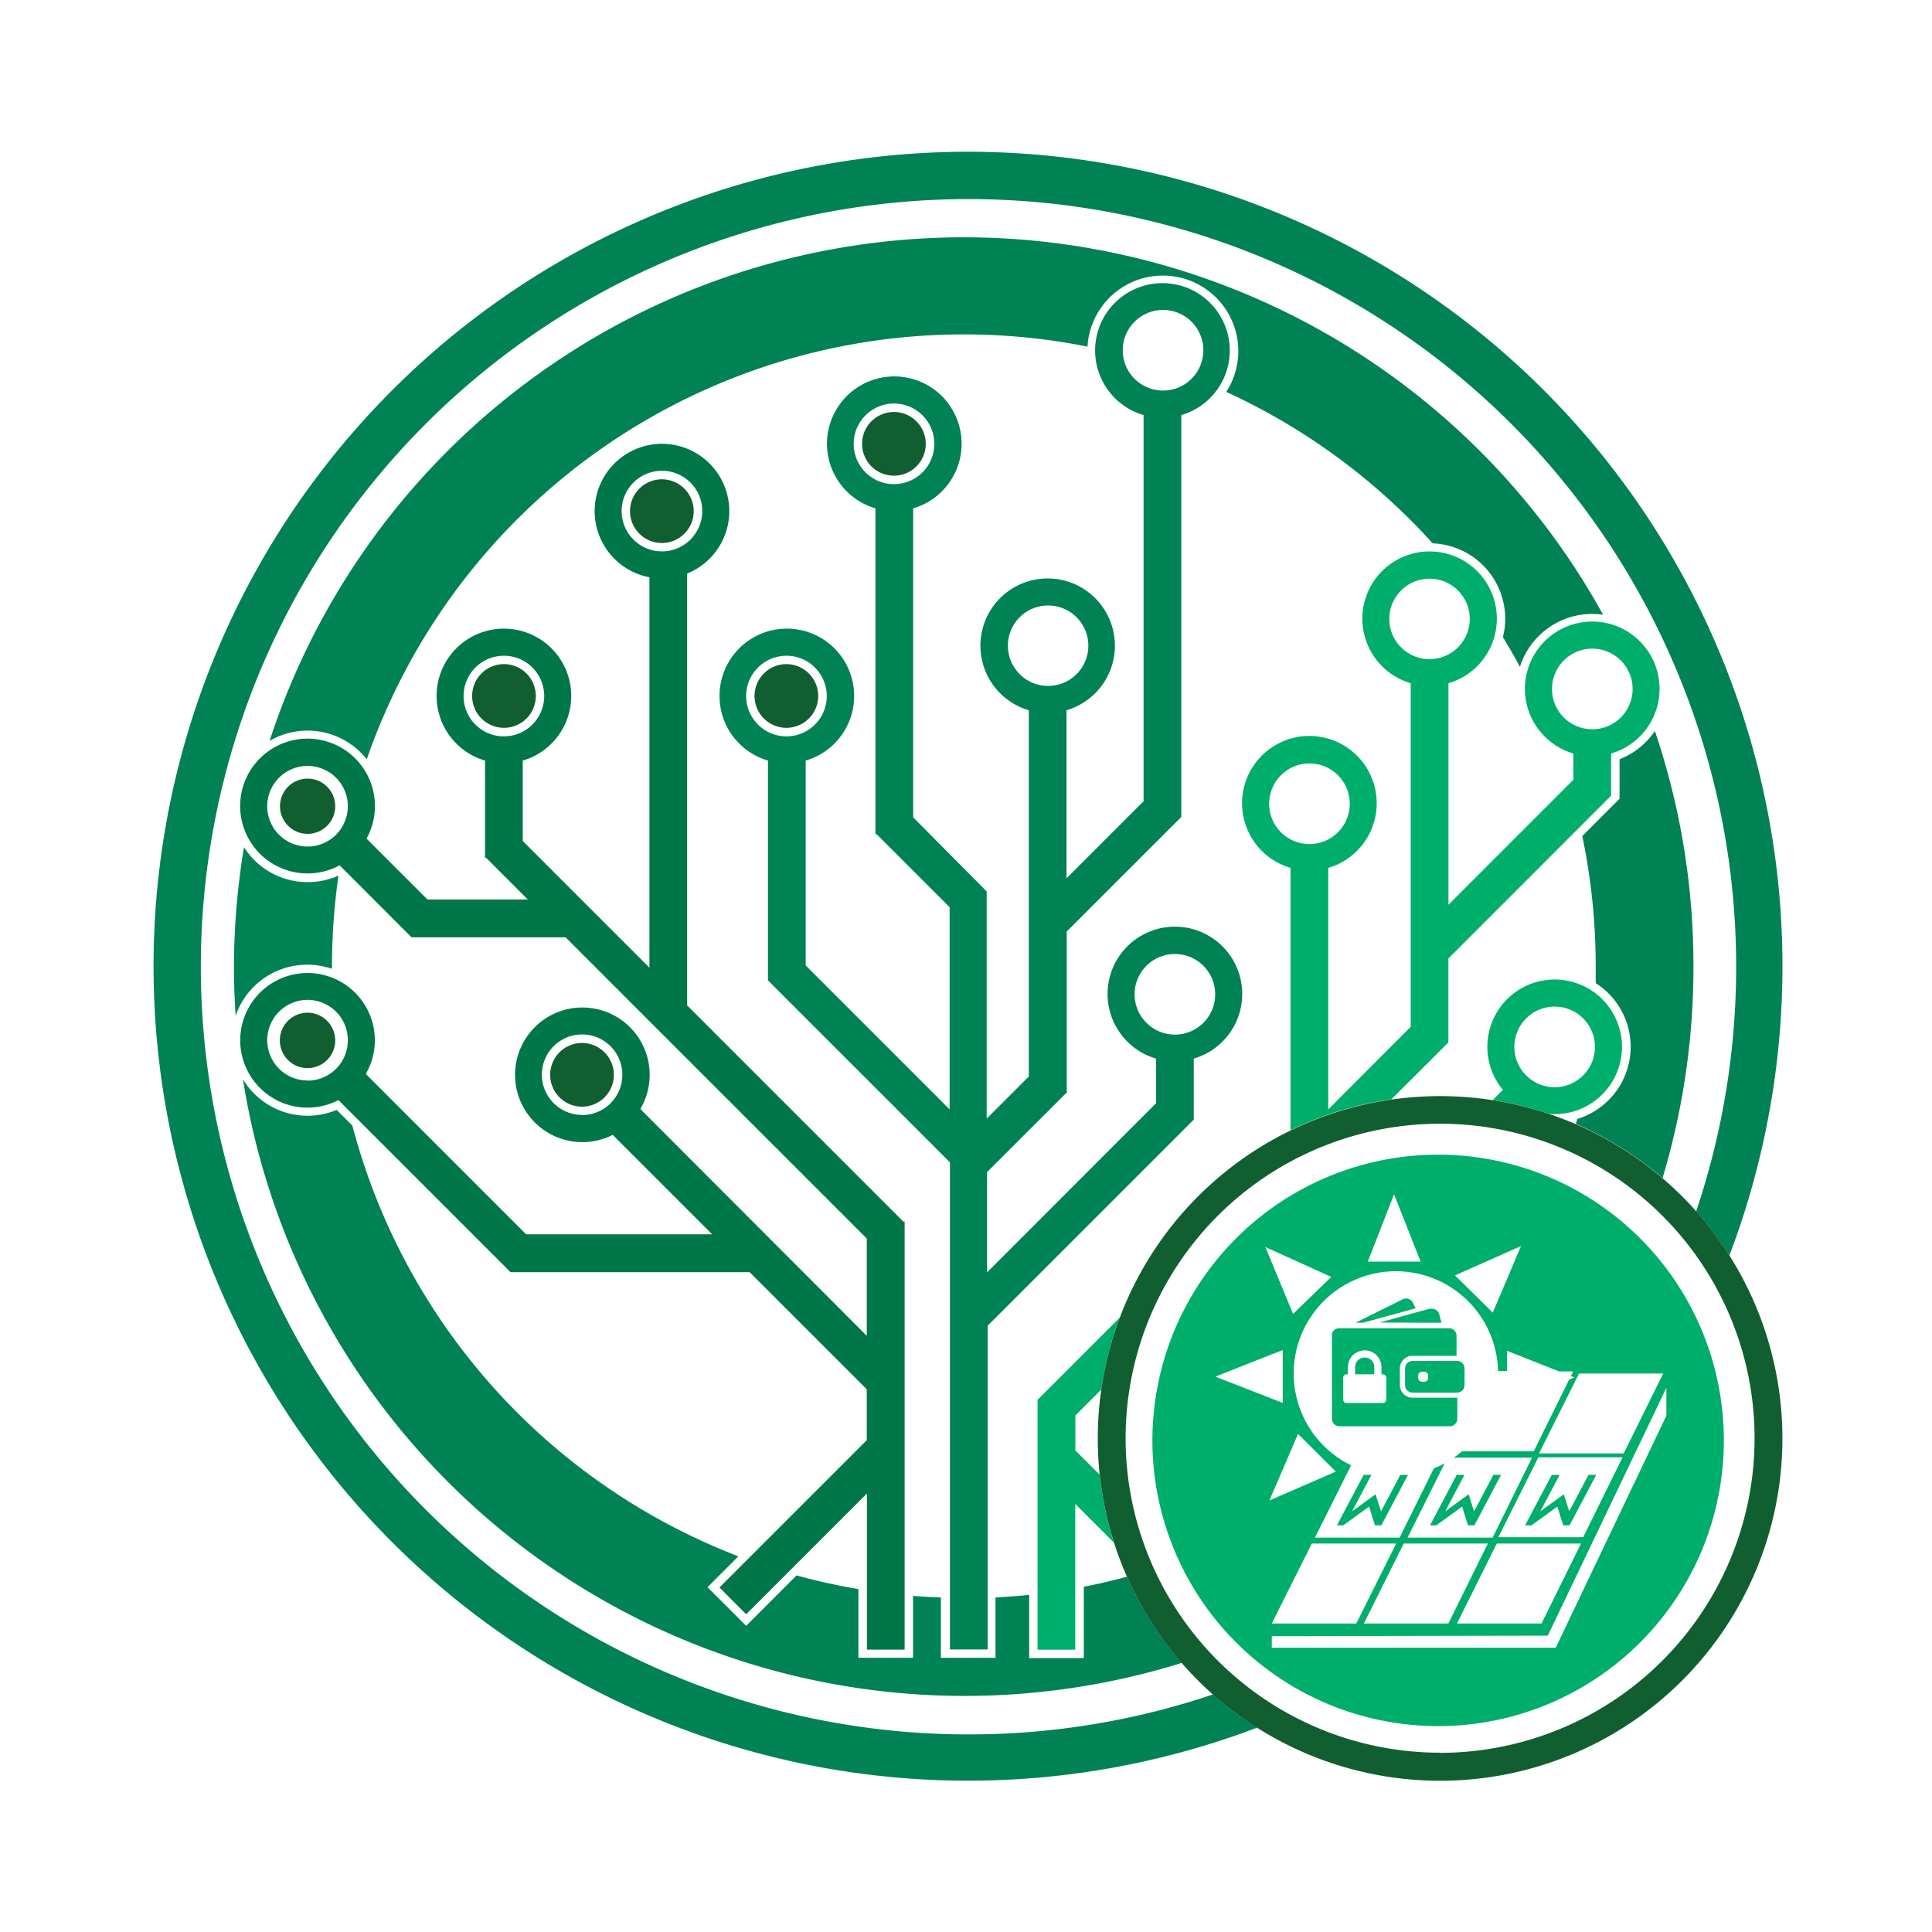 <svg id="Layer_1" data-name="Layer 1" xmlns="http://www.w3.org/2000/svg" viewBox="0 0 256 256"><defs><style>.cls-1{fill:#008255;}.cls-2{fill:#115f30;}.cls-3{fill:#007749;}.cls-4{fill:none;}.cls-5{fill:#00ae6c;}</style></defs><title>solar-web</title><path class="cls-1" d="M158.18,148.27v-8a8.92,8.92,0,1,0-5,0v5.92L130.79,168.6V155.31l10.63-10.62-.07-.06h0v-21.2l15.18-15.18h0V55a8.92,8.92,0,1,0-5,0v51.17l-10.21,10.21V94.11a8.91,8.91,0,1,0-5,0v48.53l-5.58,5.58v-30.1h0L121,108.3V67.36a8.92,8.92,0,1,0-5,0v43.17h.15l9.68,9.68V147l-19.07-19.07V100.78a8.92,8.92,0,1,0-5,0v29.13l0,0,24.11,24.11v64.54h5v-42.9l27.41-27.41ZM148.77,46.41a5.34,5.34,0,1,1,5.33,5.34A5.33,5.33,0,0,1,148.77,46.41ZM133.55,85.56a5.33,5.33,0,1,1,5.33,5.33A5.34,5.34,0,0,1,133.55,85.56ZM113.12,58.81a5.34,5.34,0,1,1,5.33,5.34A5.33,5.33,0,0,1,113.12,58.81ZM98.87,92.23a5.34,5.34,0,1,1,5.34,5.34A5.34,5.34,0,0,1,98.87,92.23Zm51.47,39.52a5.34,5.34,0,1,1,5.34,5.34A5.34,5.34,0,0,1,150.34,131.75Z"/><path class="cls-1" d="M118.45,55.15a3.67,3.67,0,1,0,3.67,3.66A3.66,3.66,0,0,0,118.45,55.15Z"/><path class="cls-2" d="M40.76,103.17a3.66,3.66,0,1,0,3.66,3.66A3.67,3.67,0,0,0,40.76,103.17Z"/><path class="cls-2" d="M40.76,134.19a3.67,3.67,0,1,0,3.66,3.67A3.68,3.68,0,0,0,40.76,134.19Z"/><path class="cls-1" d="M48.6,100.61a83.73,83.73,0,0,1,95.5-54.68,10,10,0,1,1,18.39,6A84.15,84.15,0,0,1,189.84,72a10,10,0,0,1,9.61,10,9.75,9.75,0,0,1-.31,2.43c.79,1.29,1.55,2.59,2.26,3.92a10.05,10.05,0,0,1,9.58-7,9.76,9.76,0,0,1,1.44.11A96.76,96.76,0,0,0,35.72,98.17a10,10,0,0,1,12.88,2.44Z"/><path class="cls-1" d="M40.76,127.83a10.18,10.18,0,0,1,3.23.54c0-.11,0-.22,0-.33a84.57,84.57,0,0,1,.86-12l-.05,0a10,10,0,0,1-12.47-3.78A97.57,97.57,0,0,0,31,128c0,2.22.08,4.42.22,6.61A10,10,0,0,1,40.76,127.83Z"/><path class="cls-2" d="M77.12,138.2a4.22,4.22,0,1,0,4.22,4.22A4.23,4.23,0,0,0,77.12,138.2Z"/><path class="cls-2" d="M104.21,88a4.22,4.22,0,1,0,4.21,4.22A4.23,4.23,0,0,0,104.21,88Z"/><path class="cls-2" d="M118.45,54.59a4.22,4.22,0,1,0,4.22,4.22A4.23,4.23,0,0,0,118.45,54.59Z"/><path class="cls-2" d="M87.7,63.51a4.22,4.22,0,1,0,4.22,4.22A4.23,4.23,0,0,0,87.7,63.51Z"/><path class="cls-2" d="M66.76,88A4.22,4.22,0,1,0,71,92.23,4.23,4.23,0,0,0,66.76,88Z"/><path class="cls-3" d="M119.87,161.87h-.17L91.05,133.22V76a8.92,8.92,0,1,0-5,.49v51.73L69.27,111.44V100.78a8.92,8.92,0,1,0-5,0v12.88h.14l5.53,5.53H56.64l-8.07-8.07A8.93,8.93,0,1,0,45,114.66l9.53,9.54H74.94l39.91,39.91V177l-30-30.05a8.92,8.92,0,1,0-3.66,3.43l13.17,13.17H69.71L48.47,142.3a8.81,8.81,0,0,0,1.2-4.44,8.92,8.92,0,1,0-4.82,7.91l22.8,22.8H99.33l15.52,15.52v6.74L95.33,210.35l3.54,3.55,16-16v20.68h5V162.06h0ZM61.43,92.23a5.34,5.34,0,1,1,5.33,5.34A5.33,5.33,0,0,1,61.43,92.23ZM40.76,112.17a5.34,5.34,0,1,1,5.33-5.34A5.34,5.34,0,0,1,40.76,112.17ZM82.37,67.73a5.34,5.34,0,1,1,5.33,5.33A5.34,5.34,0,0,1,82.37,67.73Zm-5.25,80a5.33,5.33,0,1,1,5.34-5.33A5.33,5.33,0,0,1,77.12,147.75Zm-36.36-4.56a5.34,5.34,0,1,1,5.33-5.33A5.34,5.34,0,0,1,40.76,143.19Z"/><circle class="cls-4" cx="189.42" cy="81.97" r="5.33"/><circle class="cls-4" cx="210.98" cy="91.29" r="5.33"/><circle class="cls-4" cx="205.97" cy="138.72" r="5.33"/><circle class="cls-4" cx="173.5" cy="106.48" r="5.33"/><circle class="cls-4" cx="189.42" cy="81.97" r="5.33"/><circle class="cls-4" cx="173.5" cy="106.48" r="5.33"/><circle class="cls-4" cx="205.97" cy="138.72" r="5.33"/><path class="cls-4" d="M145.93,184.12l-3.44,3.44v4.63l3.23,3.23a45.21,45.21,0,0,1-.26-4.82A46.19,46.19,0,0,1,145.93,184.12Z"/><circle class="cls-4" cx="210.98" cy="91.29" r="5.33"/><path class="cls-5" d="M142.49,192.19v-4.63l3.44-3.44a44.69,44.69,0,0,1,2.45-9.54l-10.85,10.86h-.05v33.15h5V199.28l5.12,5.12a45.2,45.2,0,0,1-1.89-9Z"/><path class="cls-5" d="M206,147.63a8.92,8.92,0,1,0-6.86-3.22l-1.35,1.36a44.87,44.87,0,0,1,7.42,1.8A6.83,6.83,0,0,0,206,147.63Zm0-14.25a5.34,5.34,0,1,1-5.34,5.34A5.34,5.34,0,0,1,206,133.38Z"/><path class="cls-5" d="M191.92,138.13h0V127l21.51-21.52h.05V99.84a8.92,8.92,0,1,0-5,0v3.49l-16.55,16.55V90.53a8.91,8.91,0,1,0-5,0v45.52L176,147V115a8.92,8.92,0,1,0-5,0v34.76a44.86,44.86,0,0,1,13.35-4.08Zm13.73-46.84A5.34,5.34,0,1,1,211,96.63,5.33,5.33,0,0,1,205.65,91.29ZM184.09,82a5.33,5.33,0,1,1,5.33,5.34A5.33,5.33,0,0,1,184.09,82Zm-15.92,24.51a5.34,5.34,0,1,1,5.33,5.33A5.33,5.33,0,0,1,168.17,106.48Z"/><path class="cls-1" d="M143.61,210.25v9.45h-7.24v-8.37c-1.48.15-3,.26-4.46.34v8h-7.24v-8q-1.86-.06-3.69-.21v8.2h-7.24v-9.1a82.27,82.27,0,0,1-8.19-1.81l-6.68,6.68-5.12-5.12,4.09-4.09a84.08,84.08,0,0,1-51.15-57.08l-2.08-2.07a10,10,0,0,1-12.42-4.06A96.81,96.81,0,0,0,156.6,220.34a45.33,45.33,0,0,1-7.27-11.42C147.45,209.43,145.54,209.88,143.61,210.25Z"/><path class="cls-1" d="M224.39,128a96.72,96.72,0,0,0-5.11-31.14,10.06,10.06,0,0,1-4.68,3.74v5.23l-4.94,4.95A84.25,84.25,0,0,1,211.44,128c0,.76,0,1.51,0,2.27a10,10,0,0,1-2.45,18c-.05.22-.12.44-.17.65a46,46,0,0,1,11.48,7.17A97.08,97.08,0,0,0,224.39,128Z"/><path class="cls-1" d="M128.29,229.82a101.72,101.72,0,1,1,96.46-69.31,45,45,0,0,1,4.4,5.85,107.92,107.92,0,1,0-62.57,62.56,45,45,0,0,1-5.85-4.4A101.24,101.24,0,0,1,128.29,229.82Z"/><path class="cls-2" d="M190.82,145.24a45.36,45.36,0,1,0,45.36,45.36A45.36,45.36,0,0,0,190.82,145.24Zm0,87a41.67,41.67,0,1,1,41.67-41.66A41.71,41.71,0,0,1,190.82,232.26Z"/><path class="cls-5" d="M190.56,153a37.86,37.86,0,1,0,37.86,37.86A37.86,37.86,0,0,0,190.56,153Zm29.82,29-5.23,10.59H203.93l5.3-10.59ZM186,204.53h11.15l-5.23,10.59H180.72Zm-6.28,10.59H168.52l5.3-10.59H185Zm18.61-10.59h11.16l-5.23,10.59H193.06Zm.21-.84,5.3-10.59H215l-5.22,10.59Zm3-38.58-3.74,8.82-5-4.93Zm-3.05,16.56h1.21V179l6.89,2.72h1.86l-.3.61.48.19-.71.28-4.7,9.51h-9.5a12.64,12.64,0,0,1-1.09.84H203l-5.22,10.59H186.51l4.92-9.85a12.62,12.62,0,0,1-1.44.68l-4.53,9.17H174.24l4.79-9.58a13.54,13.54,0,1,1,19.47-12.44Zm-13.77-23.42,3.52,8.92h-7Zm-8.32,10.95-5.06,4.9-3.67-8.86Zm-15.36,13.21,8.93-3.52v7ZM172,190l5,5-8.8,3.82Zm34.14,28.34H168.52V216.8l36.57-.07L220.8,183.9v3.69Z"/><polygon class="cls-5" points="182.99 200.26 182.27 198 179.16 200.26 181.72 195.43 180.69 195.43 177.15 202.12 177.5 202.12 177.48 202.15 177.52 202.12 177.98 202.12 181.41 199.63 182.19 202.12 182.66 202.12 182.67 202.15 182.69 202.12 183.03 202.12 186.57 195.43 185.55 195.43 182.99 200.26"/><polygon class="cls-5" points="195.32 200.26 194.6 198 191.5 200.26 194.05 195.43 193.02 195.43 189.48 202.12 189.83 202.12 189.81 202.15 189.85 202.12 190.31 202.12 193.74 199.63 194.52 202.12 194.99 202.12 195 202.15 195.02 202.12 195.36 202.12 198.9 195.43 197.88 195.43 195.32 200.26"/><polygon class="cls-5" points="210.48 195.43 207.93 200.26 207.21 198 204.1 200.26 206.66 195.43 205.62 195.43 202.08 202.12 202.43 202.12 202.42 202.15 202.46 202.12 202.92 202.12 206.35 199.63 207.13 202.12 207.6 202.12 207.61 202.15 207.62 202.12 207.97 202.12 211.51 195.43 210.48 195.43"/><path class="cls-4" d="M188.75,181.8h-.33a.55.55,0,0,0-.31.1.51.51,0,0,0-.19.39v.33a.49.49,0,0,0,.5.49h.33a.49.49,0,0,0,.49-.49v-.33A.49.49,0,0,0,188.75,181.8Z"/><path class="cls-5" d="M187.58,173.35l-.37-.75a1,1,0,0,0-1.32-.45l-6.28,3.12h1Z"/><path class="cls-5" d="M188.53,175.27H191l-.3-1.13a1,1,0,0,0-1-.73l-.26,0-1.65.45-5,1.38Z"/><path class="cls-5" d="M180.83,179.88a1.26,1.26,0,0,0-1.27,1.27v.95h2.54v-.95a1.22,1.22,0,0,0-.37-.9A1.26,1.26,0,0,0,180.83,179.88Z"/><path class="cls-5" d="M185.49,183.52v-2.2a1.72,1.72,0,0,1,.48-1.17,1.67,1.67,0,0,1,1-.49H193V177a1,1,0,0,0-1-1H177.44a1,1,0,0,0-.77.37,1,1,0,0,0-.18.36,1.09,1.09,0,0,0,0,.26v11a1,1,0,0,0,1,1h14.61a1,1,0,0,0,1-1V185.2h-5.86A1.69,1.69,0,0,1,185.49,183.52Zm-1.8,1.92a.45.45,0,0,1-.14.33.44.44,0,0,1-.34.14h-4.76a.45.45,0,0,1-.34-.14.44.44,0,0,1-.13-.33v-2.86a.48.48,0,0,1,.13-.34.49.49,0,0,1,.34-.14h.16v-.95a2.22,2.22,0,1,1,4.44,0v.95h.16a.48.48,0,0,1,.34.14.49.49,0,0,1,.14.34Z"/><path class="cls-5" d="M193.74,180.59a.94.94,0,0,0-.35-.2.87.87,0,0,0-.32-.06h-5.89a1,1,0,0,0-1,1v2.2a1,1,0,0,0,1,1h5.89a1,1,0,0,0,.67-.26,1,1,0,0,0,.32-.73v-2.2A1,1,0,0,0,193.74,180.59Zm-4.5,2a.49.49,0,0,1-.49.49h-.33a.49.49,0,0,1-.5-.49v-.33a.51.51,0,0,1,.19-.39.55.55,0,0,1,.31-.1h.33a.49.49,0,0,1,.49.49Z"/></svg>